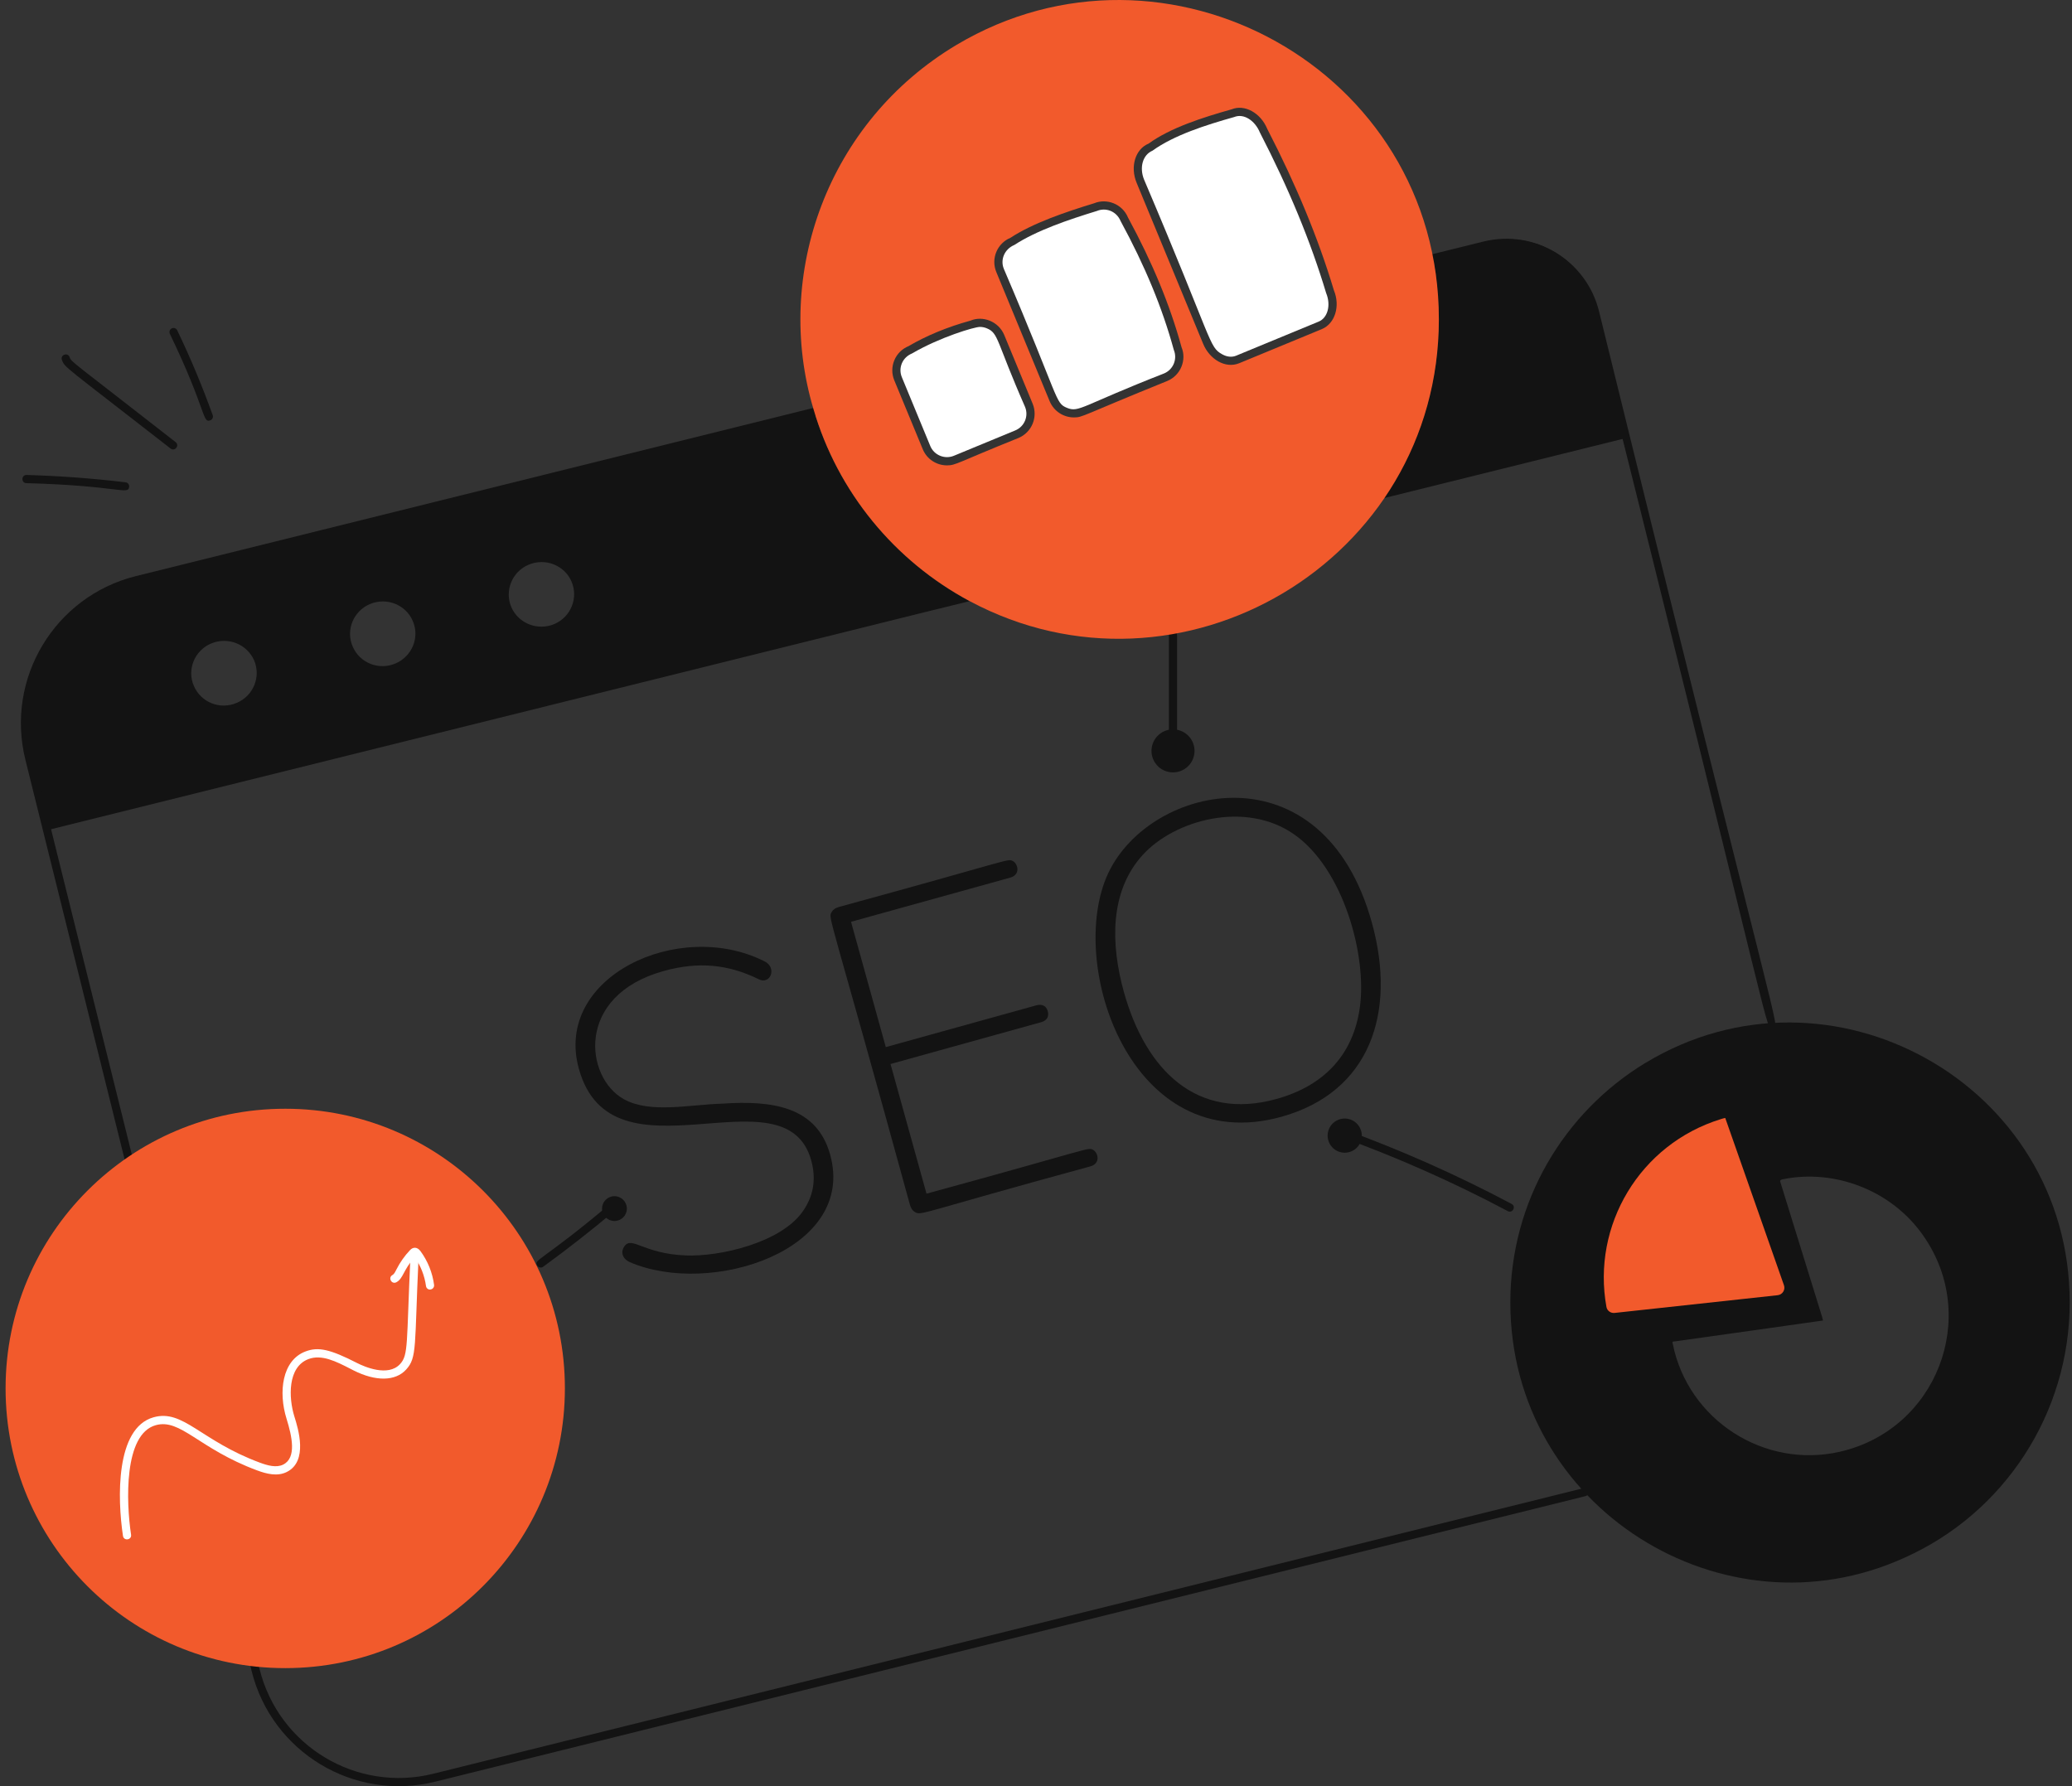 <svg width="174" height="150" viewBox="0 0 174 150" fill="none" xmlns="http://www.w3.org/2000/svg">
    <rect x="0" y="0" width="174" height="150" fill="#333333" stroke="none"/>
    <path
        d="M68.31 34.344L65.289 35.084L11.627 48.408C4.991 50.056 0.939 56.786 2.591 63.421L4.145 69.673L77.681 51.405L81.43 50.485C75.138 47.116 70.342 41.323 68.31 34.344ZM19.881 59.026C18.479 59.631 16.872 58.985 16.284 57.611C15.678 56.238 16.337 54.631 17.727 54.042C19.129 53.453 20.736 54.083 21.341 55.457C21.93 56.827 21.284 58.437 19.881 59.026ZM33.218 55.715C31.816 56.32 30.209 55.674 29.62 54.3C29.015 52.926 29.673 51.319 31.064 50.73C32.466 50.142 34.073 50.771 34.661 52.145C35.267 53.519 34.604 55.126 33.218 55.715ZM46.555 52.407C45.153 52.996 43.546 52.366 42.941 50.992C42.352 49.618 42.994 48.012 44.396 47.423C45.782 46.834 47.405 47.464 47.994 48.837C48.587 50.207 47.941 51.814 46.555 52.407ZM116.232 41.83L136.764 36.736L134.086 25.913C133.056 21.808 128.882 19.294 124.773 20.324L120.296 21.436C121.669 28.415 120.365 35.721 116.232 41.83Z"
        fill="#131313" />
    <path
        d="M21.129 140.323L2.133 63.806C0.433 56.97 4.611 50.068 11.418 48.38L71.675 33.42C71.863 33.375 72.047 33.485 72.092 33.669C72.137 33.853 72.027 34.041 71.843 34.086L11.586 49.046C5.13 50.649 1.197 57.186 2.8 63.642L21.795 140.159C23.41 146.668 29.989 150.556 36.391 148.957L132.975 124.978C133.163 124.933 133.347 125.048 133.392 125.228C133.437 125.412 133.326 125.6 133.142 125.645L36.555 149.624C29.727 151.321 22.821 147.154 21.129 140.323Z"
        fill="#131313" />
    <path
        d="M133.616 26.297C132.639 22.364 128.653 19.973 124.72 20.958L116.943 22.879C116.759 22.92 116.571 22.81 116.526 22.63C116.481 22.446 116.592 22.258 116.78 22.213L124.552 20.291C128.927 19.204 133.232 21.906 134.279 26.134C149.799 89.289 149.521 86.117 148.866 86.28C148.22 86.431 149.492 89.584 133.616 26.297Z"
        fill="#131313" />
    <path
        d="M138.191 89.257C138.179 89.269 138.163 89.285 138.138 89.285C131.351 93.419 126.833 100.876 126.833 109.38C126.833 126.65 144.754 137.73 159.922 130.821C168.316 127.08 173.807 118.682 173.807 109.38C173.807 91.019 153.683 79.89 138.191 89.257ZM154.509 121.916C148.151 123.371 141.753 119.25 140.473 112.852C140.428 112.713 140.424 112.647 140.665 112.647C140.694 112.643 153.029 110.914 153.053 110.901C153.123 110.889 153.065 110.791 153.053 110.75C153.041 110.681 153.012 110.611 153 110.546C152.955 110.407 149.533 99.368 149.496 99.229C149.455 99.077 149.676 99.037 149.77 99.024C154.12 98.153 158.924 99.997 161.541 103.816C166.267 110.619 162.637 120.056 154.509 121.916Z"
        fill="#131313" />
    <path
        d="M47.438 116.597C47.434 129.496 36.992 140.089 23.95 140.089C10.973 140.089 0.465 129.566 0.469 116.593C0.469 103.628 10.981 93.108 23.958 93.112C36.878 93.108 47.442 103.579 47.438 116.597Z"
        fill="#F25A2C" />
    <path
        d="M98.161 63.311V53.355C98.161 52.902 98.847 52.902 98.847 53.355V63.315C98.847 63.769 98.161 63.765 98.161 63.311Z"
        fill="#131313" />
    <path
        d="M126.621 101.71C122.013 99.261 117.184 97.127 112.274 95.361C111.845 95.206 112.082 94.564 112.503 94.715C117.446 96.489 122.303 98.64 126.94 101.105C127.344 101.318 127.017 101.923 126.621 101.71Z"
        fill="#131313" />
    <path
        d="M45.132 106.306C44.744 105.77 45.488 105.946 51.224 101.113C51.572 100.823 52.013 101.347 51.666 101.641C49.707 103.289 47.667 104.887 45.611 106.384C45.455 106.494 45.243 106.461 45.132 106.306Z"
        fill="#131313" />
    <path
        d="M100.264 63.474C100.494 62.503 99.892 61.529 98.921 61.3C97.95 61.071 96.976 61.672 96.747 62.643C96.517 63.615 97.119 64.588 98.09 64.817C99.061 65.047 100.035 64.445 100.264 63.474Z"
        fill="#131313" />
    <path
        d="M114.322 95.7C114.504 94.928 114.026 94.155 113.255 93.973C112.484 93.791 111.711 94.269 111.529 95.04C111.346 95.811 111.824 96.584 112.595 96.766C113.367 96.948 114.14 96.471 114.322 95.7Z"
        fill="#131313" />
    <path
        d="M51.6 102.54C52.176 102.54 52.643 102.074 52.643 101.498C52.643 100.922 52.176 100.455 51.6 100.455C51.024 100.455 50.558 100.922 50.558 101.498C50.558 102.074 51.024 102.54 51.6 102.54Z"
        fill="#131313" />
    <path
        d="M105.793 11.109C105.401 10.16 104.469 9.49 103.643 9.829C101.243 10.504 98.585 11.354 96.782 12.654C95.948 13.01 95.666 14.085 96.079 15.091C101.93 28.84 101.492 29.119 102.641 29.756C103.038 29.977 103.451 30.018 103.806 29.871L110.736 27.009C111.501 26.694 111.783 25.619 111.366 24.613C110.054 20.25 108.234 15.843 105.793 11.109Z"
        fill="white" />
    <path
        d="M94.108 18.57C93.753 17.72 92.853 17.409 92.117 17.716C89.717 18.452 87.047 19.355 85.179 20.574C84.353 20.921 83.981 21.808 84.3 22.581C89.034 33.653 88.577 33.825 89.599 34.25C90.617 34.671 90.817 34.074 97.751 31.363C98.524 31.044 98.892 30.157 98.573 29.384C97.608 25.852 96.149 22.328 94.108 18.57Z"
        fill="white" />
    <path
        d="M82.873 27.573C82.685 27.495 82.489 27.454 82.293 27.454C81.818 27.454 78.907 28.329 76.597 29.679C76.18 29.854 75.89 30.145 75.735 30.517C75.579 30.889 75.579 31.302 75.735 31.678L78.122 37.455C78.441 38.228 79.333 38.592 80.101 38.277L85.257 36.147C86.03 35.828 86.402 34.945 86.079 34.168C83.634 28.603 83.875 27.99 82.873 27.573Z"
        fill="white" />
    <path
        d="M80.326 3.77C69.5 10.234 64.929 23.027 68.31 34.344C70.342 41.323 75.138 47.116 81.426 50.481C99.072 59.917 120.831 47.153 120.831 26.817C120.831 5.781 97.882 -6.689 80.326 3.77ZM85.519 36.785C80.351 38.861 80.285 39.082 79.525 39.082C78.658 39.082 77.836 38.571 77.489 37.721L75.101 31.944C74.876 31.4 74.876 30.803 75.101 30.259C75.326 29.715 75.751 29.294 76.295 29.07C77.795 28.19 79.558 27.459 81.496 26.927C82.513 26.494 83.846 26.968 84.333 28.133L86.721 33.91C87.178 35.031 86.647 36.318 85.519 36.785ZM98.017 31.997C90.785 34.924 90.944 35.055 90.184 35.055C89.333 35.055 88.507 34.556 88.147 33.694L83.666 22.843C83.2 21.71 83.744 20.43 84.86 19.968C86.741 18.734 89.472 17.806 91.884 17.07C92.927 16.636 94.248 17.11 94.73 18.276C96.778 22.049 98.254 25.619 99.223 29.163C99.657 30.194 99.178 31.518 98.017 31.997ZM111.002 27.639L104.072 30.5C102.887 30.991 101.562 30.149 101.039 28.877L95.45 15.352C94.889 13.995 95.339 12.519 96.455 12.061C98.275 10.736 101.002 9.862 103.422 9.183C104.502 8.737 105.859 9.465 106.419 10.822C108.868 15.569 110.704 20.013 112.016 24.38C112.564 25.701 112.114 27.177 111.002 27.639Z"
        fill="#F25A2C" />
    <path
        d="M10.327 128.985C9.853 125.853 9.697 119.925 12.89 119.025C15.389 118.318 16.828 120.98 21.82 122.832C22.47 123.073 23.21 123.282 23.782 122.995C24.919 122.427 24.526 120.64 24.064 119.148C23.365 116.907 23.684 114.246 25.647 113.498C26.722 113.085 27.72 113.305 29.997 114.471C30.585 114.769 32.589 115.656 33.599 114.552C34.31 113.772 34.126 112.901 34.466 105.541C34.474 105.357 34.625 105.21 34.809 105.21C34.813 105.21 34.817 105.21 34.825 105.21C35.013 105.218 35.161 105.378 35.152 105.566C34.797 113.109 35.042 113.992 34.106 115.015C33.206 116.004 31.555 116.028 29.686 115.084L29.424 114.949C28.235 114.34 27.008 113.71 25.892 114.14C24.142 114.81 24.232 117.382 24.718 118.948C25.041 119.978 25.892 122.709 24.089 123.613C23.283 124.017 22.368 123.772 21.578 123.478C16.672 121.654 15.168 119.099 13.074 119.688C10.384 120.444 10.593 126.156 11.006 128.883C11.075 129.333 10.396 129.435 10.327 128.985Z"
        fill="white" />
    <path
        d="M35.774 108.003C35.655 107.132 35.328 106.298 34.825 105.578C33.852 106.653 33.868 107.377 33.284 107.684C32.875 107.892 32.564 107.287 32.961 107.074C33.092 107.005 33.186 106.817 33.28 106.629C33.599 105.999 33.979 105.464 34.429 104.989C34.682 104.711 35.038 104.703 35.308 105.067C35.921 105.897 36.318 106.878 36.452 107.904C36.477 108.093 36.346 108.264 36.158 108.289C35.995 108.33 35.802 108.207 35.774 108.003Z"
        fill="white" />
    <path
        d="M135.591 110.259L149.284 108.771C149.689 108.726 149.946 108.317 149.811 107.933L144.88 93.885C144.762 93.905 144.631 93.946 144.512 93.983C137.697 96.085 133.662 102.921 134.904 109.757C134.962 110.08 135.264 110.296 135.591 110.259Z"
        fill="#F25A2C" />
    <path
        d="M14.325 37.668C5.376 30.693 5.441 30.885 5.2 30.227C5.044 29.801 5.686 29.56 5.842 29.989C6.001 30.427 6.001 30.296 14.747 37.128C15.11 37.41 14.677 37.946 14.325 37.668Z"
        fill="#131313" />
    <path
        d="M14.264 28.035C14.182 27.863 14.256 27.659 14.423 27.577C14.599 27.495 14.804 27.569 14.881 27.737C15.993 30.047 16.995 32.447 17.862 34.863C17.927 35.043 17.833 35.239 17.653 35.3C16.975 35.546 17.363 34.471 14.264 28.035Z"
        fill="#131313" />
    <path
        d="M2.215 40.575C1.757 40.562 1.786 39.867 2.236 39.888C4.999 39.965 7.796 40.174 10.548 40.505C10.736 40.53 10.871 40.697 10.846 40.885C10.752 41.605 10.053 40.791 2.215 40.575Z"
        fill="#131313" />
    <path
        d="M52.88 105.991C52.218 105.68 52.12 105.1 52.435 104.662C53.072 103.779 54.005 105.284 57.57 105.431C60.452 105.554 65.489 104.368 67.354 101.817C68.31 100.504 68.568 99.049 68.122 97.446C65.939 89.596 51.396 99.789 48.612 89.76C46.469 82.036 57.018 77.106 64.189 80.728C65.297 81.247 64.688 82.793 63.658 82.208C61.151 80.99 58.666 80.732 55.742 81.542C48.268 83.615 49.127 90.496 52.377 92.303C54.602 93.541 57.893 92.761 60.681 92.683C64.847 92.401 68.593 92.92 69.713 96.964C71.945 104.998 59.671 108.931 52.88 105.991Z"
        fill="#131313" />
    <path
        d="M76.839 101.792C76.635 101.678 76.496 101.477 76.414 101.183C69.582 76.259 69.521 77.155 69.844 76.586C69.958 76.386 70.159 76.243 70.453 76.165C84.984 72.199 84.599 72.077 85.053 72.31C85.478 72.526 85.732 73.454 84.832 73.704L71.467 77.412L74.386 87.936L87.024 84.428C87.269 84.363 87.474 84.371 87.641 84.453C87.809 84.538 87.923 84.69 87.984 84.906C88.05 85.148 88.034 85.348 87.936 85.507C87.833 85.667 87.662 85.781 87.42 85.847L74.783 89.355L77.804 100.243C91.701 96.453 91.333 96.33 91.783 96.559C92.208 96.775 92.462 97.704 91.562 97.953C77.178 101.87 77.395 102.107 76.839 101.792Z"
        fill="#131313" />
    <path
        d="M107.608 93.788C94.934 97.305 89.521 80.873 93.066 73.329C96.627 65.77 111.092 62.638 115.205 77.483C117.311 85.08 115.021 91.728 107.608 93.788ZM107.191 92.292C111.325 91.147 113.664 88.445 114.195 84.601C114.804 80.235 112.821 72.986 108.696 70.083C104.587 67.192 98.601 68.865 95.94 71.821C93.164 74.895 93.274 79.315 94.378 83.297C96.214 89.904 100.535 94.14 107.191 92.292Z"
        fill="#131313" />
</svg>
    